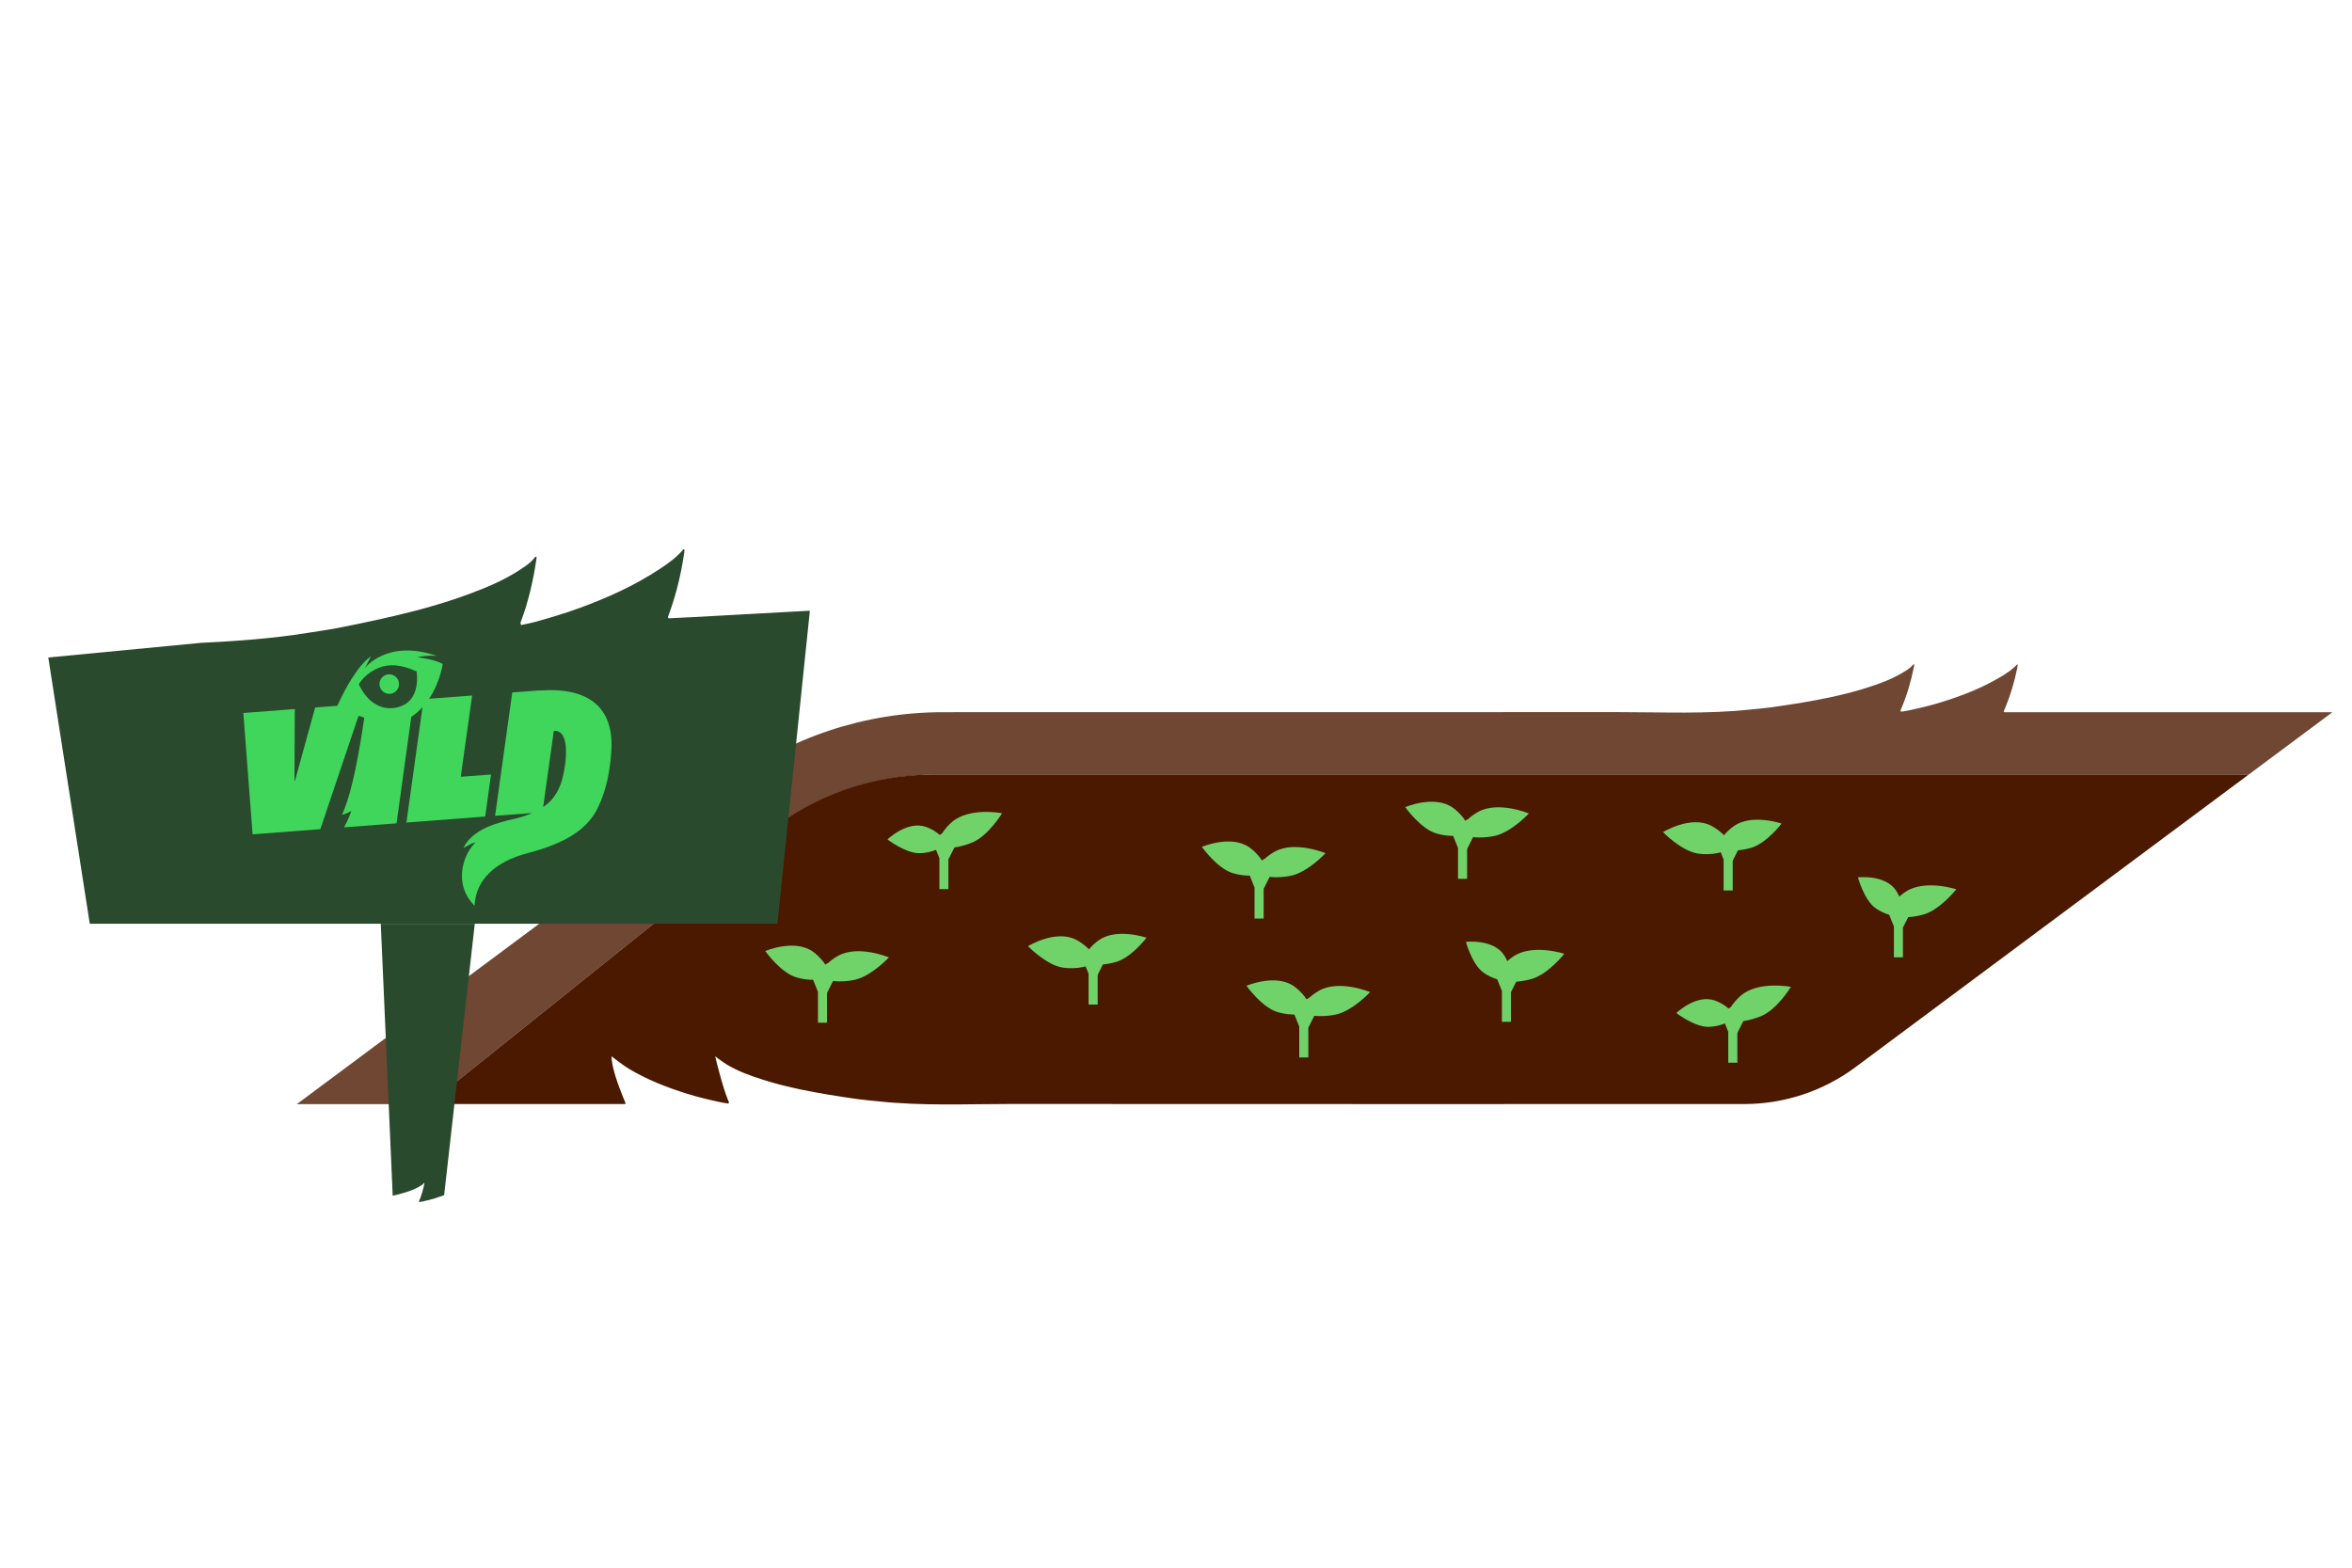 <?xml version="1.0" encoding="UTF-8"?>
<svg id="step_4" data-name="step 4" xmlns="http://www.w3.org/2000/svg" viewBox="0 0 300 200">
  <defs>
    <style>
      .cls-1 {
        fill: #40d65b;
      }

      .cls-2 {
        fill: #6f4733;
      }

      .cls-3 {
        fill: #2a4a2e;
      }

      .cls-4 {
        fill: #4b1900;
      }

      .cls-5 {
        fill: #70d36a;
      }
    </style>
  </defs>
  <path class="cls-2" d="M297.52,90.85l-7.05,5.25-3.64,2.71H119.54c-8.05,0-15.87,2.75-22.15,7.79l-42.71,34.26h-16.82l54.98-40.92c7.92-5.89,17.53-9.08,27.4-9.08,28.75,0,57.5,0,86.25-.01,5.63,0,11.25.27,16.87-.34.88-.09,1.75-.16,2.63-.28,1.28-.18,2.57-.38,3.85-.59,1.16-.2,2.32-.41,3.47-.65,1.58-.34,3.15-.72,4.71-1.22,1.57-.5,3.14-1.04,4.67-1.96.46-.27.92-.53,1.35-1.04h.13c-.01.09-.02.18-.04.26-.39,1.97-.93,3.75-1.61,5.35-.04.09-.12.17-.09.32.03.15.11.09.17.08.37-.06.73-.11,1.1-.2,1.35-.29,2.69-.61,4.02-1.03,2.49-.78,4.97-1.72,7.4-3.16.74-.43,1.47-.9,2.16-1.62h.08c0,.19-.04.35-.07.51-.36,1.73-.83,3.31-1.41,4.74-.1.25-.2.5-.31.76.1.13.18.08.25.08.7,0,1.4,0,2.11,0h39.58Z"/>
  <path class="cls-4" d="M286.83,98.81l-50.17,37.34c-4.1,3.05-9.08,4.7-14.19,4.7-31.2,0-62.39.01-93.59-.01-5.62,0-11.24.27-16.86-.34-.88-.09-1.75-.16-2.63-.28-1.28-.18-2.57-.38-3.85-.59-1.16-.2-2.32-.41-3.47-.65-1.58-.34-3.15-.72-4.71-1.22-1.57-.5-3.14-1.04-4.67-1.96-.46-.27-1.47-1.04-1.47-1.04.01.09.97,4.01,1.65,5.61.04.09.12.17.09.32-.03.15-.11.09-.17.08-.37-.06-.74-.11-1.11-.2-1.34-.29-2.68-.61-4.02-1.03-2.49-.78-4.97-1.72-7.4-3.16-.74-.43-2.25-1.62-2.25-1.62-.02,1.39.9,3.82,1.48,5.25.1.25.2.5.31.76-.1.13-.18.08-.25.08-.7,0-1.4,0-2.11,0h-22.76l43.03-34.51c6.07-4.87,13.63-7.53,21.42-7.53h167.7Z"/>
  <g>
    <g>
      <polygon class="cls-5" points="165.72 134.9 165.72 130.96 164.74 128.54 166.94 127.32 167.92 129.03 166.88 131.11 166.88 134.9 165.72 134.9"/>
      <path class="cls-5" d="M166.16,128.86c-.25-.74,1.07-1.91,2.1-2.48,2.58-1.45,6.5.19,6.5.19,0,0-2.23,2.41-4.4,2.87-1.6.34-3.92.29-4.2-.57Z"/>
      <path class="cls-5" d="M166.93,128.69c.28-.81-.9-2.15-1.83-2.83-2.34-1.71-6.11-.1-6.11-.1,0,0,1.95,2.76,3.97,3.36,1.49.45,3.66.5,3.98-.43Z"/>
    </g>
    <g>
      <polygon class="cls-5" points="185.97 112.12 185.97 108.17 184.99 105.76 187.19 104.54 188.17 106.25 187.13 108.33 187.13 112.12 185.97 112.12"/>
      <path class="cls-5" d="M186.41,106.07c-.25-.74,1.07-1.91,2.1-2.48,2.58-1.45,6.5.19,6.5.19,0,0-2.23,2.41-4.4,2.87-1.6.34-3.92.29-4.2-.57Z"/>
      <path class="cls-5" d="M187.18,105.9c.28-.81-.9-2.15-1.83-2.83-2.34-1.71-6.11-.1-6.11-.1,0,0,1.95,2.76,3.97,3.36,1.49.45,3.66.5,3.98-.43Z"/>
    </g>
    <g>
      <polygon class="cls-5" points="104.33 130.47 104.33 126.53 103.35 124.11 105.55 122.89 106.53 124.6 105.49 126.68 105.49 130.47 104.33 130.47"/>
      <path class="cls-5" d="M104.78,124.43c-.25-.74,1.07-1.91,2.1-2.48,2.58-1.45,6.5.19,6.5.19,0,0-2.23,2.41-4.4,2.87-1.6.34-3.92.29-4.2-.57Z"/>
      <path class="cls-5" d="M105.55,124.26c.28-.81-.9-2.15-1.83-2.83-2.34-1.71-6.11-.1-6.11-.1,0,0,1.95,2.76,3.97,3.36,1.49.45,3.66.5,3.98-.43Z"/>
    </g>
    <g>
      <polygon class="cls-5" points="160.02 117.18 160.02 113.24 159.05 110.82 161.25 109.6 162.22 111.31 161.18 113.39 161.18 117.18 160.02 117.18"/>
      <path class="cls-5" d="M160.47,111.14c-.25-.74,1.07-1.91,2.1-2.48,2.58-1.45,6.5.19,6.5.19,0,0-2.23,2.41-4.4,2.87-1.6.34-3.92.29-4.2-.57Z"/>
      <path class="cls-5" d="M161.24,110.97c.28-.81-.9-2.15-1.83-2.83-2.34-1.71-6.11-.1-6.11-.1,0,0,1.95,2.76,3.97,3.36,1.49.45,3.66.5,3.98-.43Z"/>
    </g>
    <g>
      <polygon class="cls-5" points="220.44 135.58 220.44 131.63 219.46 129.22 221.66 128 222.64 129.71 221.6 131.79 221.6 135.58 220.44 135.58"/>
      <path class="cls-5" d="M220.47,129.89c-.39-.68.66-2.08,1.56-2.86,2.24-1.94,6.4-1.13,6.4-1.13,0,0-1.69,2.81-3.72,3.7-1.5.65-3.78,1.08-4.23.29Z"/>
      <path class="cls-5" d="M220.97,129.53c-.02-.76-1.34-1.58-2.28-1.9-2.36-.81-4.87,1.61-4.87,1.61,0,0,2.35,1.81,4.13,1.76,1.31-.03,3.05-.59,3.03-1.47Z"/>
    </g>
    <g>
      <polygon class="cls-5" points="119.82 113.43 119.82 109.48 118.84 107.07 121.04 105.85 122.02 107.56 120.97 109.64 120.97 113.43 119.82 113.43"/>
      <path class="cls-5" d="M119.85,107.74c-.39-.68.66-2.08,1.56-2.86,2.24-1.94,6.4-1.13,6.4-1.13,0,0-1.69,2.81-3.72,3.7-1.5.65-3.78,1.08-4.23.29Z"/>
      <path class="cls-5" d="M120.35,107.38c-.02-.76-1.34-1.58-2.28-1.9-2.36-.81-4.87,1.61-4.87,1.61,0,0,2.35,1.81,4.13,1.76,1.31-.03,3.05-.59,3.03-1.47Z"/>
    </g>
    <g>
      <polygon class="cls-5" points="191.57 130.36 191.57 126.41 190.59 124 192.79 122.78 193.77 124.49 192.73 126.57 192.73 130.36 191.57 130.36"/>
      <path class="cls-5" d="M191.14,124.65c-.31-.72.92-1.99,1.9-2.64,2.46-1.65,6.49-.33,6.49-.33,0,0-2.03,2.58-4.15,3.21-1.57.46-3.88.6-4.24-.24Z"/>
      <path class="cls-5" d="M192.49,124.73c.45-.62-.11-2.07-.66-2.9-1.38-2.07-4.85-1.67-4.85-1.67,0,0,.78,2.86,2.21,3.9,1.06.77,2.78,1.38,3.3.67Z"/>
    </g>
    <g>
      <polygon class="cls-5" points="241.57 122.13 241.57 118.19 240.59 115.77 242.79 114.55 243.77 116.26 242.72 118.34 242.72 122.13 241.57 122.13"/>
      <path class="cls-5" d="M241.14,116.42c-.31-.72.92-1.99,1.9-2.64,2.46-1.65,6.49-.33,6.49-.33,0,0-2.03,2.58-4.15,3.21-1.57.46-3.88.6-4.24-.24Z"/>
      <path class="cls-5" d="M242.49,116.5c.45-.62-.11-2.07-.66-2.9-1.38-2.07-4.85-1.67-4.85-1.67,0,0,.78,2.86,2.21,3.9,1.06.77,2.78,1.38,3.3.67Z"/>
    </g>
    <g>
      <polygon class="cls-5" points="219.85 113.6 219.85 109.66 218.88 107.25 221.08 106.03 222.05 107.74 221.01 109.81 221.01 113.6 219.85 113.6"/>
      <path class="cls-5" d="M219.42,107.92c-.29-.7.85-1.92,1.76-2.55,2.29-1.59,6.06-.3,6.06-.3,0,0-1.88,2.49-3.87,3.09-1.46.44-3.62.57-3.96-.24Z"/>
      <path class="cls-5" d="M220.52,107.88c.16-.84-1.22-2-2.26-2.54-2.61-1.35-6.14.82-6.14.82,0,0,2.37,2.44,4.48,2.74,1.56.22,3.75-.05,3.93-1.03Z"/>
    </g>
    <g>
      <polygon class="cls-5" points="138.85 128.16 138.85 124.22 137.87 121.8 140.07 120.58 141.05 122.29 140.01 124.37 140.01 128.16 138.85 128.16"/>
      <path class="cls-5" d="M138.42,122.48c-.29-.7.85-1.92,1.76-2.55,2.29-1.59,6.06-.3,6.06-.3,0,0-1.88,2.49-3.87,3.09-1.46.44-3.62.57-3.96-.24Z"/>
      <path class="cls-5" d="M139.52,122.43c.16-.84-1.22-2-2.26-2.54-2.61-1.35-6.14.82-6.14.82,0,0,2.37,2.44,4.48,2.74,1.56.22,3.75-.05,3.93-1.03Z"/>
    </g>
  </g>
  <g>
    <path class="cls-3" d="M60.56,117.85l-3.91,34.63c-.36.13-.72.25-1.08.37-.54.17-1.08.3-1.62.42-.15.03-.3.06-.45.08-.02,0-.05.03-.06-.03-.02-.06.02-.09.03-.13.27-.64.49-1.36.65-2.15,0-.03,0-.07.01-.11h-.05c-.17.21-.36.31-.54.42-.62.37-1.25.59-1.89.79-.52.16-1.04.3-1.56.41l-1.52-34.69h11.99Z"/>
    <polygon class="cls-3" points="60.7 116.62 60.56 117.85 48.57 117.85 48.52 116.62 60.7 116.62"/>
    <path class="cls-3" d="M103.3,77.92l-4.14,39.93H11.45l-5.29-33.97,19.5-1.87c4.52-.22,9.04-.54,13.52-1.26,1.25-.2,2.49-.37,3.73-.6,1.82-.35,3.63-.73,5.46-1.13,1.64-.37,3.27-.75,4.9-1.18,2.22-.59,4.43-1.26,6.62-2.08,2.21-.83,4.4-1.72,6.52-3.13.63-.42,1.28-.82,1.85-1.58h.18c-.01.12-.02.25-.03.35-.42,2.85-1.06,5.43-1.91,7.75-.04.14-.15.25-.09.46.06.21.16.11.25.09.53-.11,1.04-.22,1.56-.35,1.89-.52,3.78-1.08,5.66-1.77,3.5-1.28,6.97-2.81,10.33-5.03,1.02-.68,2.04-1.39,2.96-2.47h.12c.02.25-.02.48-.06.72-.38,2.49-.94,4.78-1.66,6.87-.13.36-.26.72-.39,1.1.15.17.26.11.36.1,1.01-.04,2.01-.1,3.02-.15l14.75-.81Z"/>
    <g>
      <g>
        <path class="cls-1" d="M61.89,104.17l.74-5.36-3.86.29,1.45-10.37-5.49.42c1.43-2.14,1.74-4.45,1.74-4.45-1.11-.62-3.23-.85-3.23-.85,0,0,1.05-.29,2.5-.16-6.35-2.22-9.2,1.54-9.2,1.54.17-.3.78-1.52.78-1.52-1.84,1.36-3.42,4.41-4.29,6.33l-2.83.22-2.58,9.36h-.06s.04-9.16.04-9.16l-6.56.5,1.18,15.48,8.64-.66,4.87-14.45c.23.05.47.12.73.22,0,.06-.02.13-.02.2-1.04,7.08-1.97,10.38-2.82,12.2.37-.1.72-.21,1.19-.49,0,0-.34,1.06-.93,2.09l6.7-.51,1.88-13.58s.02-.01.03-.02c.53-.36,1-.78,1.4-1.22l-2.05,14.72,10.04-.77h0ZM52.29,89.34h0c-.39.42-.94.75-1.7.92-1.2.26-2.16-.05-2.89-.57h-.04c-.52-.36-.92-.82-1.23-1.24,0-.02-.02-.03-.03-.05-.42-.6-.63-1.11-.63-1.11,0,0,.75-1.43,2.75-2.17,1.15-.38,2.53-.41,4.62.54.14,1.05.1,2.64-.85,3.68Z"/>
        <path class="cls-1" d="M68.78,88.08l-3.44.26-2.19,15.74,4.73-.36c-.63.28-1.36.53-2.17.72-2.27.51-5.42,1.31-6.61,3.75.54-.26,1.03-.64,1.56-.71-1.37,1.21-3.05,5.12-.13,8.07.14-3.29,2.61-5.62,6.77-6.71,4.8-1.26,7.57-2.99,8.93-5.74,1.11-2.24,1.6-4.8,1.75-7.41.32-5.42-2.9-8.07-9.18-7.59ZM71.78,99.14c-.27,1.12-.71,2.08-1.45,2.92-.25.28-.6.59-1.05.9l1.36-9.72c2.03-.16,1.68,3.69,1.14,5.91Z"/>
      </g>
      <path class="cls-1" d="M49.86,86.04c-.09-.01-.17-.02-.26-.01-.58.02-1.08.45-1.18,1.04-.11.68.35,1.31,1.03,1.43.47.08.92-.12,1.19-.47.12-.16.21-.35.24-.56.11-.67-.34-1.31-1.02-1.42Z"/>
    </g>
  </g>
</svg>